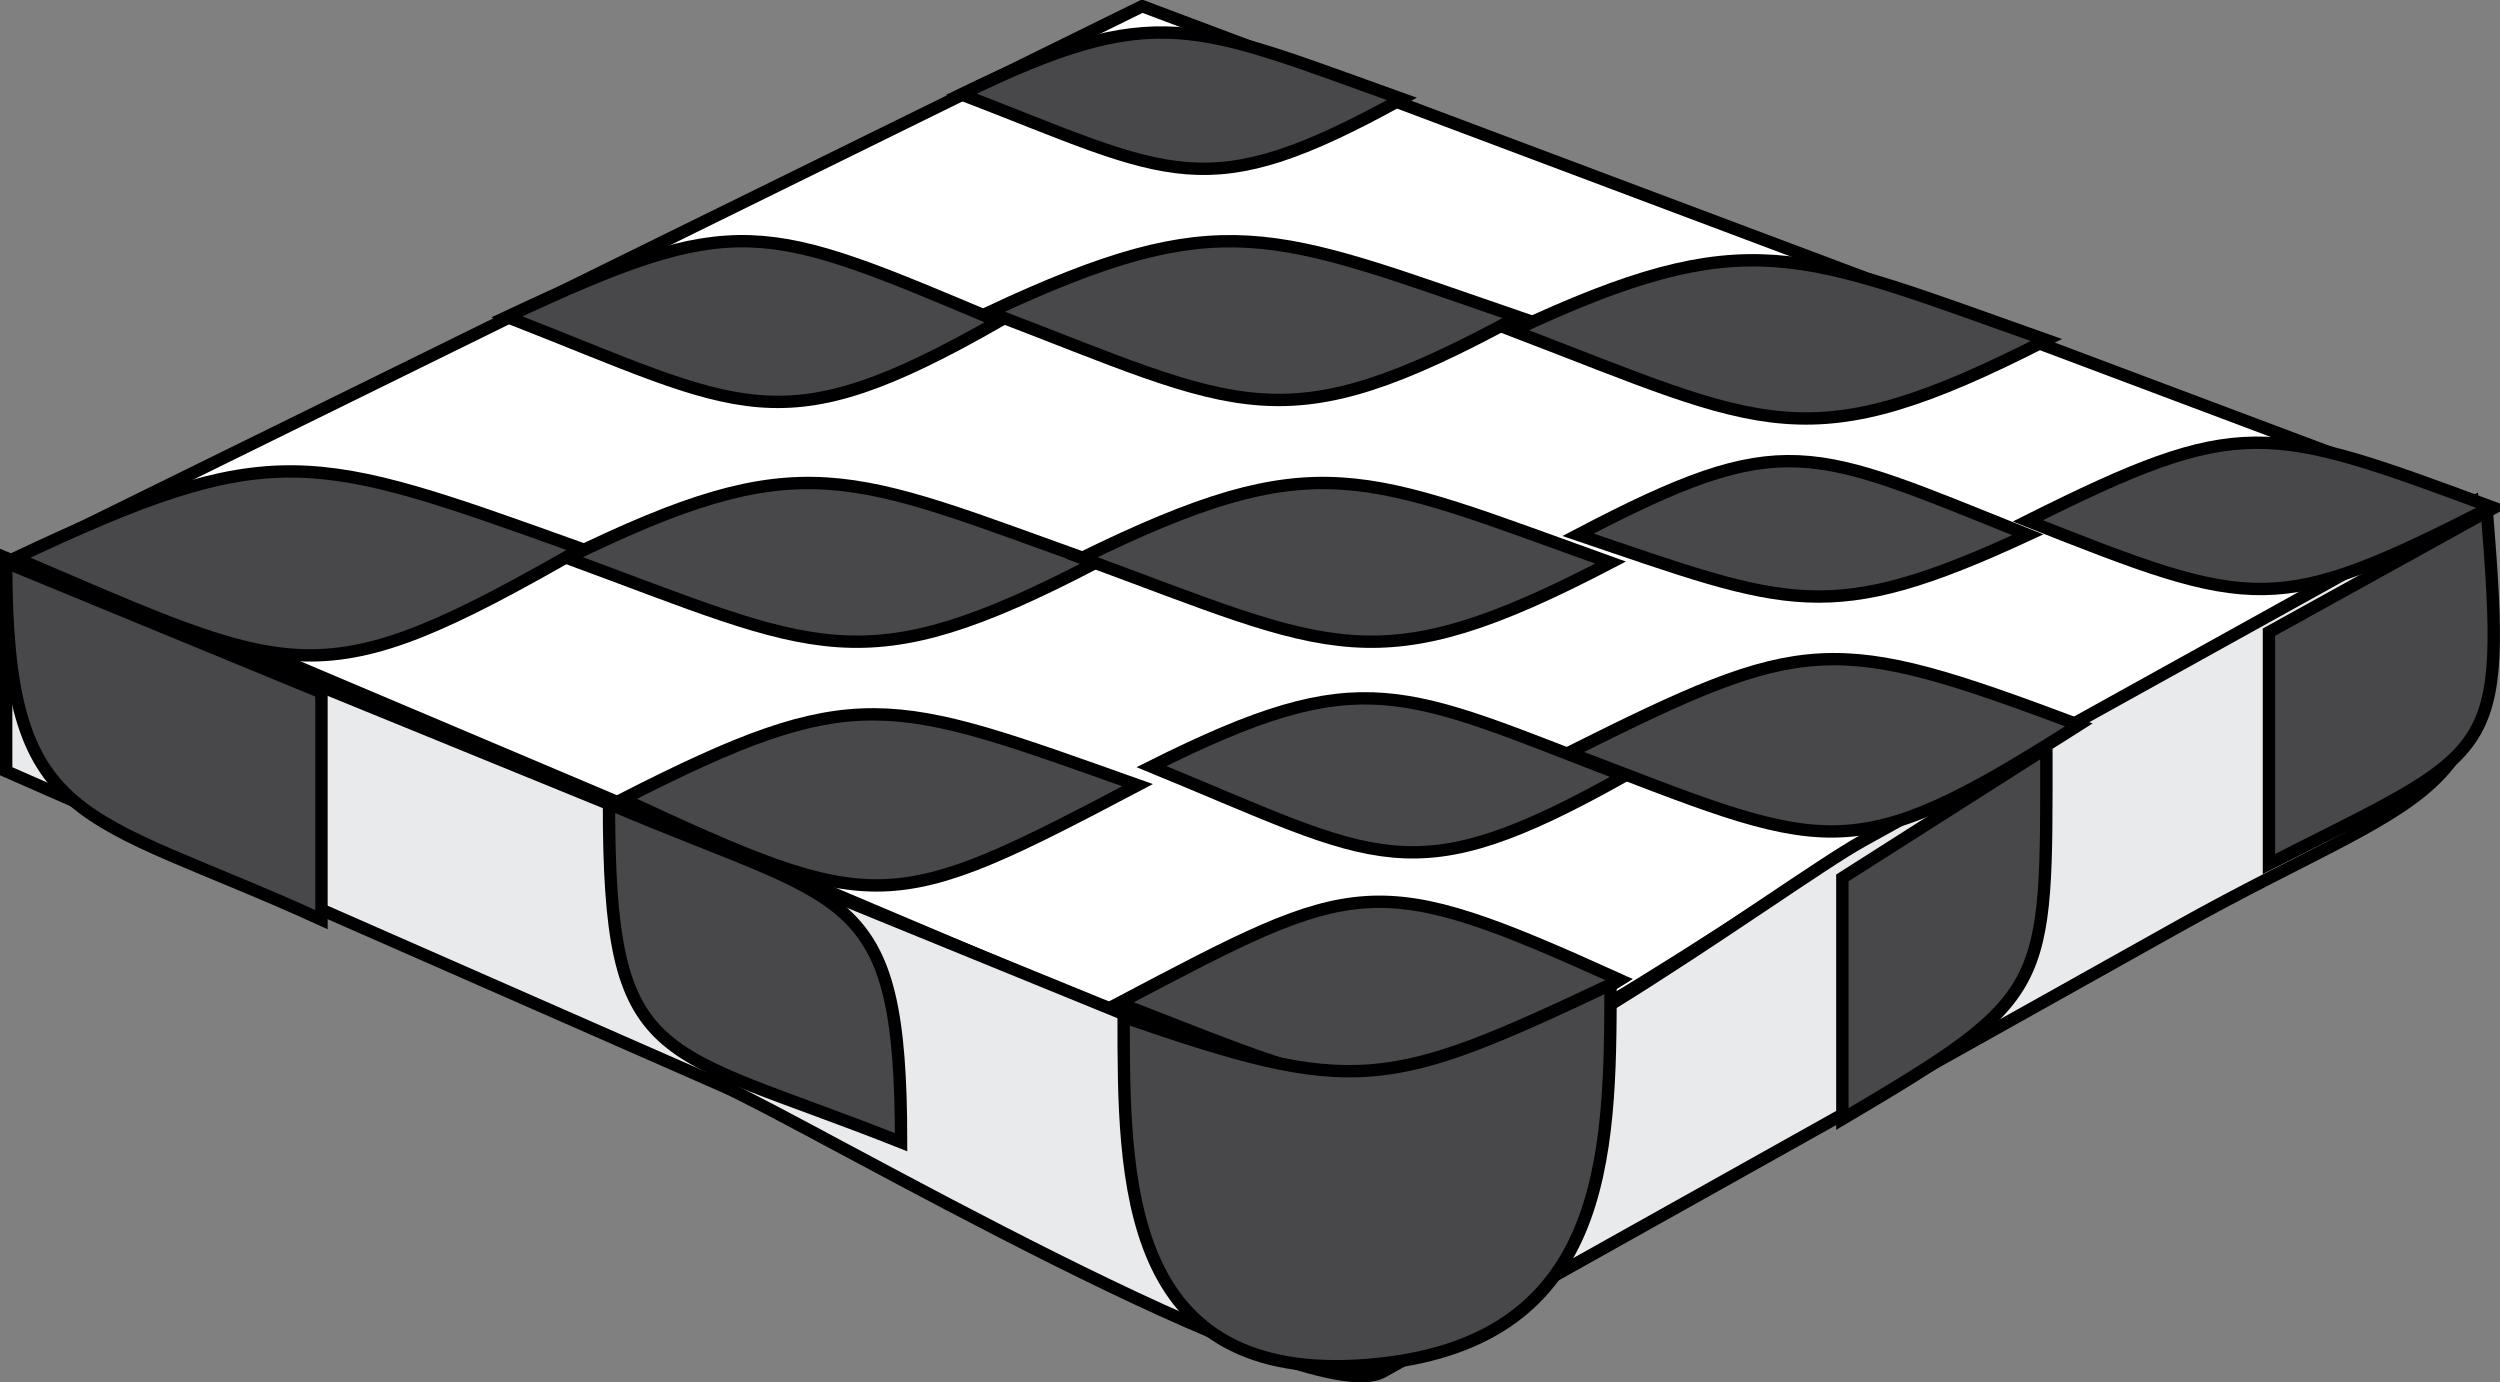 <svg xmlns="http://www.w3.org/2000/svg" xmlns:xlink="http://www.w3.org/1999/xlink" version="1.1" id="Layer_1" x="0px" y="0px" enable-background="new 0 0 822.05 841.89" xml:space="preserve" viewBox="207.19 309.23 404.37 223.59">
<rect x="207.19" y="309.23" width="404.37" height="223.59" fill="#808080" stroke="none"/>
<path fill-rule="evenodd" clip-rule="evenodd" fill="#FFFFFF" stroke="#000000" stroke-width="2" stroke-linecap="square" stroke-miterlimit="10" d="  M391.938,310.23c-60,29.5-120,59-180,88.5c70.698,29.909,141.396,59.819,212.093,89.729c14.05,5.944,71.149-35.604,84.122-42.516  c33.763-17.987,67.524-35.975,101.287-53.963C536.938,364.73,464.438,337.48,391.938,310.23z"/>
<path fill-rule="evenodd" clip-rule="evenodd" fill="#E9EAEB" stroke="#000000" stroke-width="2" stroke-linecap="square" stroke-miterlimit="10" d="  M208.188,433.978c0-11.499,0-22.999,0-34.498c72.675,29.662,145.351,59.325,218.025,88.987  c13.973,5.703,69.479-36.149,82.181-43.194c32.932-18.264,65.864-36.528,98.796-54.793c6.661,49.482-4.503,44.456-47.884,68.735  c-42.812,23.961-85.624,47.921-128.436,71.882c-12.65,7.08-93.2-40.252-106.638-46.154  C285.551,467.955,246.869,450.966,208.188,433.978z"/>
<path fill-rule="evenodd" clip-rule="evenodd" fill="#48484A" stroke="#000000" stroke-width="2" stroke-linecap="square" stroke-miterlimit="10" d="  M362.688,324.48c34.251,13.22,39.304,18.404,71.252,0.75C400.296,313.215,394.329,309.065,362.688,324.48z"/>
<path fill-rule="evenodd" clip-rule="evenodd" fill="#48484A" stroke="#000000" stroke-width="2" stroke-linecap="square" stroke-miterlimit="10" d="  M289.188,360.48c38.427,15.011,43.895,21.096,79.5,0.75C330.594,345.19,326.535,342.95,289.188,360.48z"/>
<path fill-rule="evenodd" clip-rule="evenodd" fill="#48484A" stroke="#000000" stroke-width="2" stroke-linecap="square" stroke-miterlimit="10" d="  M209.688,399.48c45.618,19.455,48.744,23.045,91.5-1.5C257.562,382.353,251.344,379.788,209.688,399.48z"/>
<path fill-rule="evenodd" clip-rule="evenodd" fill="#48484A" stroke="#000000" stroke-width="2" stroke-linecap="square" stroke-miterlimit="10" d="  M298.938,399.48c40.694,14.961,47.409,20.624,85.5,0.75C344.149,385.798,337.078,380.816,298.938,399.48z"/>
<path fill-rule="evenodd" clip-rule="evenodd" fill="#48484A" stroke="#000000" stroke-width="2" stroke-linecap="square" stroke-miterlimit="10" d="  M367.188,359.73c41.106,15.716,47.156,21.59,85.502,0.75C412.846,346.803,405.021,342.021,367.188,359.73z"/>
<path fill-rule="evenodd" clip-rule="evenodd" fill="#48484A" stroke="#000000" stroke-width="2" stroke-linecap="square" stroke-miterlimit="10" d="  M451.939,362.73c41.011,15.681,47.468,21.304,86.25,1.5C498.034,350.058,490.141,344.848,451.939,362.73z"/>
<path fill-rule="evenodd" clip-rule="evenodd" fill="#48484A" stroke="#000000" stroke-width="2" stroke-linecap="square" stroke-miterlimit="10" d="  M462.439,395.73c34.109,11.573,40.454,14.966,72.75,0C499.845,381.592,495.912,378.197,462.439,395.73z"/>
<path fill-rule="evenodd" clip-rule="evenodd" fill="#48484A" stroke="#000000" stroke-width="2" stroke-linecap="square" stroke-miterlimit="10" d="  M382.188,399.48c40.694,14.961,47.41,20.624,85.502,0.75C427.4,385.798,420.329,380.816,382.188,399.48z"/>
<path fill-rule="evenodd" clip-rule="evenodd" fill="#48484A" stroke="#000000" stroke-width="2" stroke-linecap="square" stroke-miterlimit="10" d="  M393.438,433.228c36.962,15.147,41.838,20.946,76.502,1.5C433.734,420.851,427.953,415.973,393.438,433.228z"/>
<path fill-rule="evenodd" clip-rule="evenodd" fill="#48484A" stroke="#000000" stroke-width="2" stroke-linecap="square" stroke-miterlimit="10" d="  M307.938,438.478c41.075,19.07,43.164,18.887,83.25-2.25C350.964,421.957,345.725,419.201,307.938,438.478z"/>
<path fill-rule="evenodd" clip-rule="evenodd" fill="#48484A" stroke="#000000" stroke-width="2" stroke-linecap="square" stroke-miterlimit="10" d="  M388.188,471.478c41.016,15.877,44.049,19.547,81.002-3.75C429.146,449.595,426.874,451.081,388.188,471.478z"/>
<path fill-rule="evenodd" clip-rule="evenodd" fill="#48484A" stroke="#000000" stroke-width="2" stroke-linecap="square" stroke-miterlimit="10" d="  M460.939,430.978c41.916,15.968,44.912,19.492,82.5-4.5C503.369,411.454,499.251,411.824,460.939,430.978z"/>
<path fill-rule="evenodd" clip-rule="evenodd" fill="#48484A" stroke="#000000" stroke-width="2" stroke-linecap="square" stroke-miterlimit="10" d="  M535.189,393.48c36.725,14.551,40.078,15.582,75-2.25C573.727,377.725,569.597,376.276,535.189,393.48z"/>
<path fill-rule="evenodd" clip-rule="evenodd" fill="#48484A" stroke="#000000" stroke-width="2" stroke-linecap="square" stroke-miterlimit="10" d="  M259.188,421.23c0,12.249,0,24.499,0,36.748c-39.179-17.861-51-14.384-51-57.748C225.188,407.23,242.188,414.23,259.188,421.23z"/>
<path fill-rule="evenodd" clip-rule="evenodd" fill="#48484A" stroke="#000000" stroke-width="2" stroke-linecap="square" stroke-miterlimit="10" d="  M305.688,439.228c0,43.177,7.323,38.906,47.25,54.75C352.938,451.932,344.271,455.764,305.688,439.228z"/>
<path fill-rule="evenodd" clip-rule="evenodd" fill="#48484A" stroke="#000000" stroke-width="2" stroke-linecap="square" stroke-miterlimit="10" d="  M388.938,473.728c0,26.223-0.133,59.626,39.752,56.25c38.506-3.259,39-33.49,39-61.5C431.54,485.53,426.482,486.724,388.938,473.728  z"/>
<path fill-rule="evenodd" clip-rule="evenodd" fill="#48484A" stroke="#000000" stroke-width="2" stroke-linecap="square" stroke-miterlimit="10" d="  M505.189,451.228c0,13,0,26,0,39c33.812-19.98,33-20.528,33-60C527.189,437.228,516.189,444.228,505.189,451.228z"/>
<path fill-rule="evenodd" clip-rule="evenodd" fill="#48484A" stroke="#000000" stroke-width="2" stroke-linecap="square" stroke-miterlimit="10" d="  M574.189,411.48c0,12.499,0,24.999,0,37.498c36.763-18.742,38.507-16.286,35.25-56.998  C597.689,398.48,585.939,404.98,574.189,411.48z"/>
</svg>